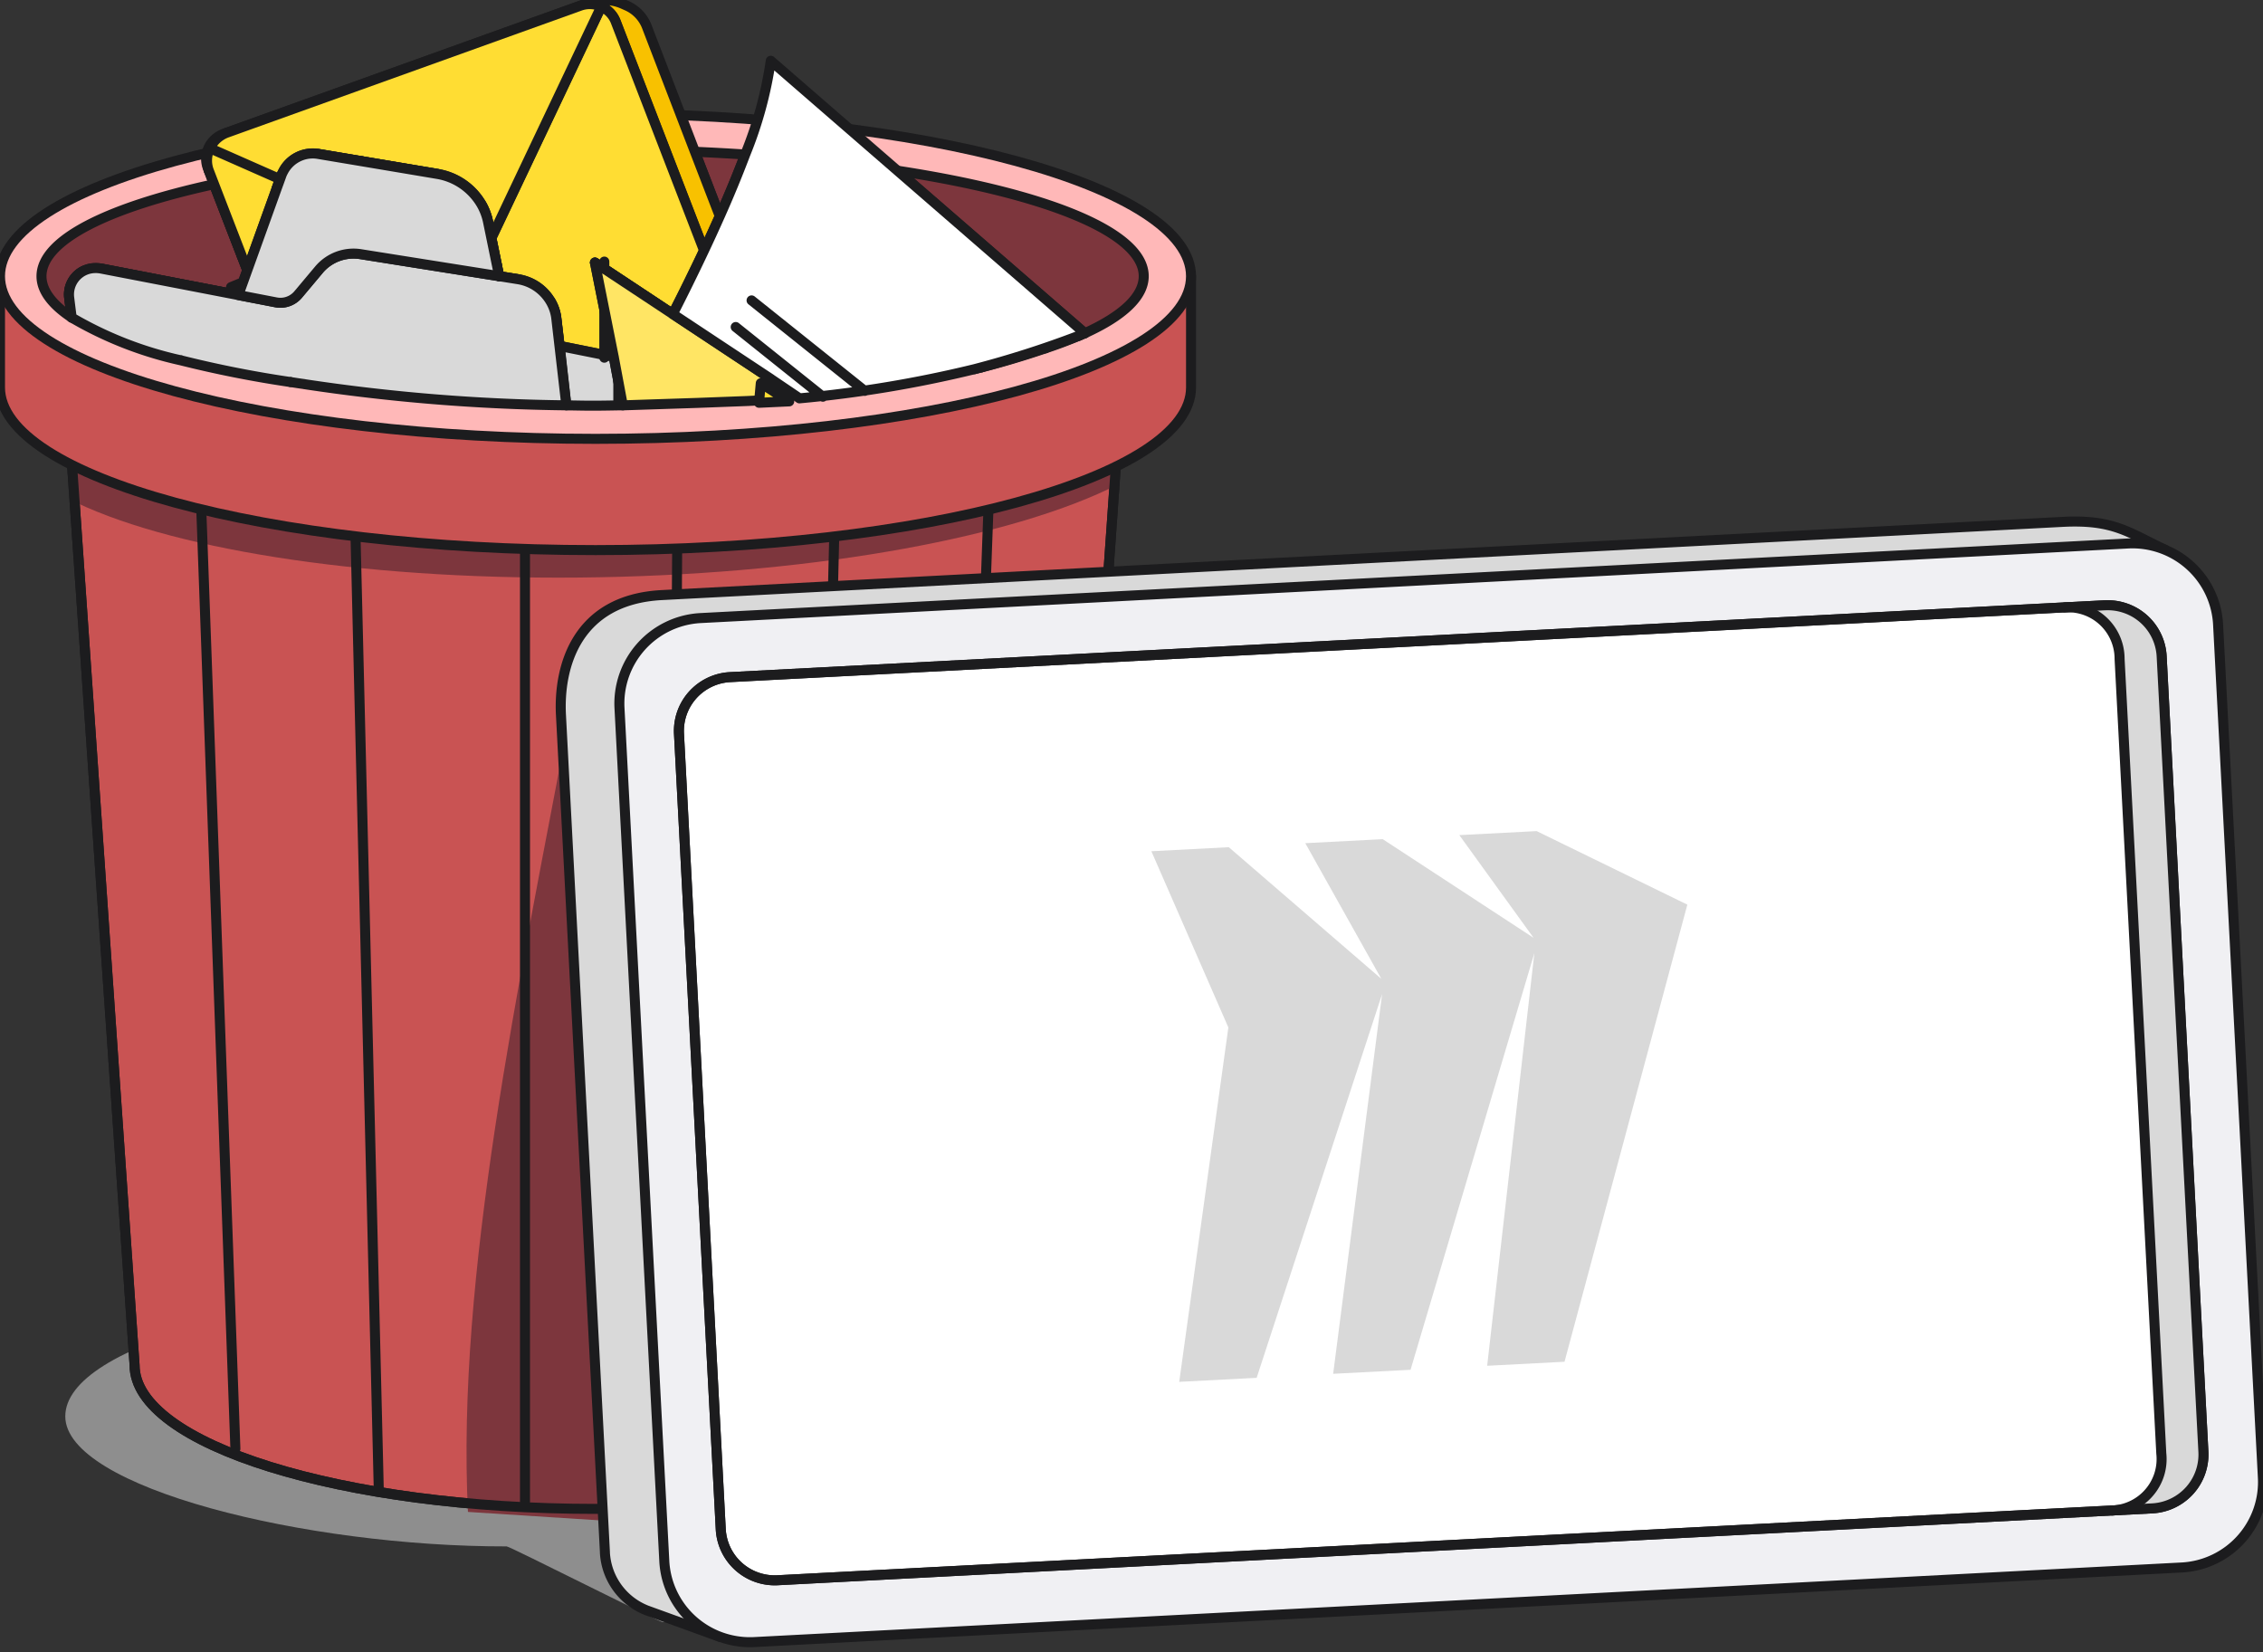 <svg xmlns:xlink="http://www.w3.org/1999/xlink" xmlns="http://www.w3.org/2000/svg" width="226" height="165" fill="none"><rect width="100%" height="100%" fill="#333333" stroke="none"/><g clip-path="url(#a)"><path fill="#8E8E8E" d="M55.727 128.39c27.175 0 49.207 5.845 49.207 13.058S93.36 162 66.184 162c-.315 0-15.266-7.566-15.58-7.566-20.074.029-44.084-5.858-44.084-12.986-.004-7.212 22.03-13.058 49.207-13.058Z"></path><path fill="#fff" d="m6.586 37.662 6.854 98.678c0 7.925 20.715 14.348 45.963 14.348s45.716-6.423 45.716-14.348l7.407-105.287-105.94 6.609Z"></path><path fill="#D9D9D9" d="m6.586 32.531.43 11.77c0 2.903.174 5.402.174 5.402 10.212 4.927 29.368 8.264 51.584 8.264 22.911 0 42.903-4.082 52.84-9.272 0 0 .274-5.273.274-7.986l-1.881-9.07-103.421.892Z"></path><path fill="#C95353" stroke="#1C1C1E" stroke-linecap="round" stroke-linejoin="round" d="m6.586 37.662 6.854 98.678c0 7.925 20.715 14.348 45.963 14.348s45.716-6.423 45.716-14.348l7.407-105.287-105.94 6.609Z"></path><path fill="#7D363D" d="M57.032 70.68c-5.335 28.15-11.453 56.863-10.3 80.311l22.485 1.44-5.28-59.725-6.905-22.025ZM7.84 35.195l-.824 8.63c.088 2.148.315 4.288.679 6.407 10.222 4.817 29.81 7.84 52.232 7.416 22.256-.418 41.593-4.12 51.694-9.257 0 0-.057-1.888-.111-4.779l-2.789-9.776L7.84 35.195Z"></path><path stroke="#1C1C1E" stroke-linecap="round" stroke-linejoin="round" d="m6.586 37.662 6.854 98.678c0 7.925 20.715 14.348 45.963 14.348s45.716-6.423 45.716-14.348l7.407-105.287-105.94 6.609Z"></path><path stroke="#1C1C1E" stroke-linecap="round" stroke-miterlimit="10" d="m20.04 49.182 3.468 95.506M35.465 51.91l2.367 97.06M98.794 48.593l-3.47 95.507M83.367 51.323 81 148.611M52.43 53.214v96.741M67.638 52.998l-.619 97.489"></path><path fill="#C95353" stroke="#1C1C1E" stroke-linecap="round" stroke-linejoin="round" d="M0 27.737v10.957c0 8.97 26.627 16.243 59.473 16.243 32.846 0 59.474-7.272 59.474-16.243V27.583L0 27.737Z"></path><path fill="#FFB8B8" stroke="#1C1C1E" stroke-linecap="round" stroke-linejoin="round" d="M59.473 43.826c32.846 0 59.472-7.272 59.472-16.243 0-8.971-26.626-16.244-59.472-16.244C26.627 11.34 0 18.612 0 27.583c0 8.97 26.627 16.243 59.473 16.243Z"></path><path fill="#7D363D" stroke="#1C1C1E" stroke-linecap="round" stroke-linejoin="round" d="M114.221 27.583c0-4.397-9.763-8.265-24.58-10.533l18.704 16.226c3.759-1.71 5.876-3.646 5.876-5.693ZM9.454 26.774c.223-.01.447.006.666.049l13.677 2.643-.006-.068h.032l.871-2.42-.53-1.373-2.79-7.207c-10.604 2.306-17.23 5.567-17.23 9.186 0 1.446 1.067 2.836 3.02 4.132-.096-.747-.181-1.43-.255-2.032a2.641 2.641 0 0 1 1.498-2.66 2.63 2.63 0 0 1 1.047-.25ZM107.754 33.526c-.625.262-1.747.705-3.348 1.259a41.247 41.247 0 0 0 3.348-1.26ZM74.419 15.431a233.162 233.162 0 0 0-5.02-.273l2.475 6.436c.922-2.073 1.79-4.156 2.545-6.163Z"></path><path fill="#7D363D" stroke="#1C1C1E" stroke-linecap="round" stroke-linejoin="round" d="m25.447 27.7-2.373.973.001.003 2.373-.973-.001-.003Z"></path><path stroke="#1C1C1E" stroke-linecap="round" stroke-linejoin="round" d="M108.342 33.274h-.01"></path><path fill="#F8C100" stroke="#1C1C1E" stroke-linecap="round" stroke-linejoin="round" d="M20.852 17.02c.009.026.01.053.022.08l.503 1.297h.007l-.532-1.377Z"></path><path fill="#F8C100" stroke="#1C1C1E" stroke-linecap="round" stroke-linejoin="round" d="m21.378 18.396-.007.001 2.79 7.207-2.783-7.208ZM69.403 15.158 64.59 2.642A3.76 3.76 0 0 0 62.597.567l-.393-.174a4.613 4.613 0 0 0-3.422-.122l-36.08 12.962c-.012 0-.022.011-.034.015L57.932.58a2.849 2.849 0 0 1 2.114.071 2.7 2.7 0 0 1 1.446 1.497l4.982 12.9 3.843 9.957a171.17 171.17 0 0 0 1.566-3.413l-2.48-6.434Z"></path><path fill="#FD3" stroke="#1C1C1E" stroke-linecap="round" stroke-linejoin="round" d="m20.955 14.8-.124-.054a2.572 2.572 0 0 0-.075 2.035l.092.239a2.901 2.901 0 0 1 .107-2.22ZM22.664 13.248l-.285.1a2.718 2.718 0 0 0-1.55 1.396l.123.054a3.06 3.06 0 0 1 1.712-1.55ZM24.164 25.604l.53 1.374.002-.002-.532-1.372Z"></path><path fill="#FD3" stroke="#1C1C1E" stroke-linecap="round" stroke-linejoin="round" d="M24.693 26.977h-.002l.002.003h.001v-.003ZM67.188 31.365c1-1.955 2.068-4.113 3.12-6.35l-3.844-9.956-4.98-12.9A2.705 2.705 0 0 0 60.036.662l-6.808 14.349-4.155 8.759.542 2.652.238 1.159 1.884.302a4.586 4.586 0 0 1 3.238 2.188c.313.517.513 1.093.588 1.692l.328 2.789h.008v-.006l5.394 1.083-1.878-9.413 7.772 5.15Z"></path><path fill="#FD3" stroke="#1C1C1E" stroke-linecap="round" stroke-linejoin="round" d="M57.933.58 22.668 13.248a3.06 3.06 0 0 0-1.711 1.552l5.813 2.565 1.195.527.157-.435c.047-.116.1-.23.16-.34a3.323 3.323 0 0 1 3.522-1.747l4.343.728 7.523 1.263a6.258 6.258 0 0 1 4.435 3.074c.302.534.52 1.112.644 1.713l.331 1.62 4.155-8.76L60.047.65a2.849 2.849 0 0 0-2.114-.07ZM27.962 17.892l-1.196-.527-5.813-2.565a2.896 2.896 0 0 0-.106 2.217l.531 1.377 2.783 7.208.531 1.372 2.942-8.174.328-.908Z"></path><path fill="#C95353" stroke="#1C1C1E" stroke-linecap="round" stroke-linejoin="round" d="M108.331 33.28c-.184.083-.381.165-.573.247.352-.147.546-.236.573-.247ZM98.027 36.687a87.596 87.596 0 0 0 6.383-1.902 70.412 70.412 0 0 1-6.29 1.73l-.093.172ZM108.343 33.272l-.003.002.003-.002Z"></path><path fill="#D9D9D9" stroke="#1C1C1E" stroke-linecap="round" stroke-linejoin="round" d="M6.904 29.681a2.642 2.642 0 0 1 1.499-2.657 2.633 2.633 0 0 1-.001 0A2.635 2.635 0 0 0 6.9 29.68c.073.605.159 1.285.254 2.032-.091-.745-.177-1.43-.251-2.032ZM23.821 29.395l-.032.003.006.068h.001l.025-.071ZM24.695 26.977l-.004.002 1.11 2.875.004-.001-1.11-2.876ZM49.618 26.42l-.542-2.65-.002.002.544 2.649ZM49.069 23.773l-.331-1.62a5.945 5.945 0 0 0-.644-1.713c.3.534.517 1.112.64 1.713l.335 1.62Z"></path><path stroke="#1C1C1E" stroke-linecap="round" stroke-linejoin="round" d="m47.45 27.198.226-.477-.227.477Z"></path><path fill="#D9D9D9" stroke="#1C1C1E" stroke-linecap="round" stroke-linejoin="round" d="M56.552 40.195h.009l-.664-5.644h-.008l-.329-2.789a4.31 4.31 0 0 0-.587-1.692c.31.516.509 1.09.583 1.688l.996 8.437ZM47.45 27.198l2.404.383-2.178-.861-.227.478ZM23.8 29.467l-13.677-2.644a2.836 2.836 0 0 0-.003 0l13.68 2.644Z"></path><path fill="#D9D9D9" stroke="#1C1C1E" stroke-linecap="round" stroke-linejoin="round" d="m49.852 27.58 1.888.303a4.574 4.574 0 0 1-.004-.003l-1.884-.302v.003ZM55.896 34.545l-.002.006 5.394 1.083.001-.005-5.393-1.084ZM25.809 29.853l3.203 8.299h.015l-3.218-8.299ZM59.179 40.514c1.02 0 2.013-.025 3.02-.037l-.907-4.838-5.394-1.083.665 5.928c.87.004 1.742.034 2.616.03ZM42.773 37.058l4.676-9.86-4.676 9.86Z"></path><path fill="#D9D9D9" d="m47.445 27.198-11.417-1.814a4.508 4.508 0 0 0-4.158 1.521l-2.113 2.52a2.314 2.314 0 0 1-2.21.768l-1.747-.34-.452-.086-4.237-.82-10.998-2.123a2.871 2.871 0 0 0-.663-.05 2.633 2.633 0 0 0-2.435 1.836c-.11.345-.148.71-.11 1.071.074.605.16 1.287.255 2.035a37.549 37.549 0 0 0 10.858 4.259l.008-.016v.017c3.617.909 7.276 1.635 10.976 2.177l-.01-.026.025.028c.455.067.906.143 1.365.201v.006a188.698 188.698 0 0 0 26.176 2.117l-1.007-8.723a4.308 4.308 0 0 0-.584-1.688 4.58 4.58 0 0 0-3.233-2.185l-1.889-.302-2.404-.383"></path><path stroke="#1C1C1E" stroke-linecap="round" stroke-linejoin="round" d="m47.445 27.198-11.417-1.814a4.508 4.508 0 0 0-4.158 1.521l-2.113 2.52a2.314 2.314 0 0 1-2.21.768l-1.747-.34-.452-.086-4.237-.82-10.998-2.123a2.871 2.871 0 0 0-.663-.05 2.633 2.633 0 0 0-2.435 1.836c-.11.345-.148.71-.11 1.071.074.605.16 1.287.255 2.035a37.549 37.549 0 0 0 10.858 4.259l.008-.016v.017c3.617.909 7.276 1.635 10.976 2.177l-.01-.026.025.028c.455.067.906.143 1.365.201v.006a188.698 188.698 0 0 0 26.176 2.117l-1.007-8.723a4.308 4.308 0 0 0-.584-1.688 4.58 4.58 0 0 0-3.233-2.185l-1.889-.302-2.404-.383"></path><path fill="#D9D9D9" stroke="#1C1C1E" stroke-linecap="round" stroke-linejoin="round" d="m31.8 15.374 4.327.725h.012l-4.343-.728a3.317 3.317 0 0 0 .003.003ZM27.962 17.89l-.33.913h.003l.329-.912h-.002Z"></path><path fill="#D9D9D9" stroke="#1C1C1E" stroke-linecap="round" stroke-linejoin="round" d="M43.663 17.364a6.266 6.266 0 0 1-.007-.003l-7.523-1.263h-.012l7.542 1.266ZM27.96 17.892l.156-.432a3.137 3.137 0 0 1 .003-.004l-.158.436ZM49.851 27.58l-.238-1.16.237 1.16h.001ZM47.724 26.61l-.052.11.052-.11Z"></path><path fill="#D9D9D9" stroke="#1C1C1E" stroke-linecap="round" stroke-linejoin="round" d="m49.615 26.427-.543-2.649-.334-1.626a5.902 5.902 0 0 0-.64-1.713 6.278 6.278 0 0 0-4.428-3.07l-7.539-1.266-4.328-.725a3.317 3.317 0 0 0-3.516 1.743 3.13 3.13 0 0 0-.162.344l-.155.432-.33.907-2.94 8.174-.87 2.419-.025.072 3.757.726a2.313 2.313 0 0 0 2.203-.768l2.114-2.52a4.512 4.512 0 0 1 4.158-1.521L47.453 27.2l2.405.383-.243-1.156Z"></path><path stroke="#1C1C1E" stroke-linecap="round" stroke-linejoin="round" d="M49.852 27.582h0Z"></path><path fill="#D9D9D9" stroke="#1C1C1E" stroke-linecap="round" stroke-linejoin="round" d="M49.852 27.58h0Z"></path><path stroke="#1C1C1E" stroke-linecap="round" stroke-linejoin="round" d="M60.352 26.122v9.6-9.6ZM61.29 35.629v.006-.006ZM61.75 35.59v4.645-4.645Z"></path><path fill="#1C1C1E" stroke="#1C1C1E" stroke-linecap="round" stroke-linejoin="round" d="m97.715 36.606-.403.262c.247-.061.484-.124.722-.185l.094-.173a7.325 7.325 0 0 1-.413.096Z"></path><path fill="#1C1C1E" stroke="#1C1C1E" stroke-linecap="round" stroke-linejoin="round" d="m98.124 36.514.14-.259-.55.354c.14-.031.272-.063.41-.095ZM98.264 36.253l-.002.001h.002Z"></path><path stroke="#1C1C1E" stroke-linecap="round" stroke-linejoin="round" d="m59.414 26.216 7.772 5.143-7.772-5.143Z"></path><path fill="#FFE564" stroke="#1C1C1E" stroke-linecap="round" stroke-linejoin="round" d="m76.98 37.84-2.3-1.522 2.3 1.521Z"></path><path stroke="#1C1C1E" stroke-linecap="round" stroke-linejoin="round" d="m67.188 31.36 7.491 4.958-7.492-4.958ZM68.673 37.747a4.703 4.703 0 0 0-2.185-1.077"></path><path fill="#FFE564" stroke="#1C1C1E" stroke-linecap="round" stroke-linejoin="round" d="m64.595 36.293-3.306-.664.001.006 3.303.663.002-.005ZM66.486 36.677l.002-.005-1.888-.379-.002.005 1.888.379Z"></path><path fill="#FFE564" stroke="#1C1C1E" stroke-linecap="round" stroke-linejoin="round" d="m74.678 36.318-7.49-4.953-7.774-5.14 1.878 9.413h.006l-.005.005.906 4.838s14.934-.458 14.601-.57l.175-2.068-2.296-1.525Z"></path><path fill="#fff" d="m76.978 37.841 2.745 1.856.115.085a119.43 119.43 0 0 0 17.467-2.91 98.9 98.9 0 0 0 10.453-3.346c.194-.077.39-.164.573-.248h.01L89.639 17.054 76.975 6.068a39.786 39.786 0 0 1-2.554 9.366 114.722 114.722 0 0 1-2.544 6.163 171.162 171.162 0 0 1-1.566 3.413 227.293 227.293 0 0 1-3.12 6.349l7.492 4.958 2.3 1.521"></path><path stroke="#1C1C1E" stroke-linecap="round" stroke-linejoin="round" d="m76.978 37.841 2.745 1.856.115.085a119.43 119.43 0 0 0 17.467-2.91 98.9 98.9 0 0 0 10.453-3.346c.194-.077.39-.164.573-.248h.01L89.639 17.054 76.975 6.068a39.786 39.786 0 0 1-2.554 9.366 114.722 114.722 0 0 1-2.544 6.163 171.162 171.162 0 0 1-1.566 3.413 227.293 227.293 0 0 1-3.12 6.349l7.492 4.958 2.3 1.521M73.473 32.658l8.705 6.96M75.059 30l11.3 9.036"></path><path fill="#FD3" stroke="#1C1C1E" stroke-linecap="round" stroke-linejoin="round" d="m75.977 38.269-.176 1.957 3.016-.141-2.84-1.816Z"></path><path fill="#D9D9D9" stroke="#1C1C1E" stroke-linecap="round" stroke-linejoin="round" d="m218.557 62.338-.442-4.612c-.248-.257-1.9-2.83-1.9-2.83-3.639-1.707-5.112-3.046-10.259-2.776l-139.86 7.309c-8.58.448-10.323 7.22-10.074 11.972l4.39 83.606v.069a6.563 6.563 0 0 0 1.248 3.49 6.59 6.59 0 0 0 2.94 2.263l7.279 2.638-2.564-2.838 142.979-4.25c4.681-.245 8.086-3.51 7.836-8.259l-4.467-85.067a9.3 9.3 0 0 0-.031-.405l2.924-.311h.001Z"></path><path fill="#F0F0F3" stroke="#1C1C1E" stroke-linecap="round" stroke-linejoin="round" d="M212.588 54.272 69.902 61.728a8.575 8.575 0 0 0-5.892 2.863 8.533 8.533 0 0 0-2.14 6.18l4.469 85.065a8.534 8.534 0 0 0 2.774 5.923 8.58 8.58 0 0 0 6.16 2.233l142.682-7.456a8.576 8.576 0 0 0 5.892-2.864 8.53 8.53 0 0 0 2.138-6.18l-4.467-85.063a8.542 8.542 0 0 0-2.773-5.922 8.58 8.58 0 0 0-6.157-2.235Z"></path><path fill="#fff" stroke="#1C1C1E" stroke-linecap="round" stroke-linejoin="round" d="m210.25 60.444-137.38 7.18a5.405 5.405 0 0 0-3.713 1.803 5.38 5.38 0 0 0-1.346 3.894l4.167 79.356a5.38 5.38 0 0 0 1.749 3.731 5.406 5.406 0 0 0 3.88 1.409l137.38-7.183a5.408 5.408 0 0 0 3.711-1.806 5.376 5.376 0 0 0 1.347-3.893l-4.163-79.349a5.38 5.38 0 0 0-3.547-4.82 5.406 5.406 0 0 0-2.081-.319l-.004-.003Z"></path><path fill="#D9D9D9" d="M206.273 60.652s5.86-.078 5.66 6.567c-.2 6.646 4.129 78.618 4.129 78.618s-.784 4.333-4.015 4.889a7.179 7.179 0 0 0 6.174-1.624c2.609-2.478 1.93-2.963 1.521-8.274-.409-5.312-3.869-73.684-3.869-73.684s.9-2.784-2.12-5.613c-1.784-1.67-7.48-.88-7.48-.88Z"></path><path stroke="#1C1C1E" stroke-linecap="round" stroke-linejoin="round" d="M210.955 150.848a5.158 5.158 0 0 0 4.688-3.612 5.132 5.132 0 0 0 .201-2.075l-4.166-79.354a5.144 5.144 0 0 0-5.459-5.15"></path><path stroke="#1C1C1E" stroke-linecap="round" stroke-linejoin="round" d="m210.25 60.444-137.38 7.18a5.405 5.405 0 0 0-3.713 1.803 5.38 5.38 0 0 0-1.346 3.894l4.167 79.356a5.38 5.38 0 0 0 1.749 3.731 5.406 5.406 0 0 0 3.88 1.409l137.38-7.183a5.408 5.408 0 0 0 3.711-1.806 5.376 5.376 0 0 0 1.347-3.893l-4.163-79.349a5.38 5.38 0 0 0-3.547-4.82 5.406 5.406 0 0 0-2.081-.319l-.004-.003Z"></path><path fill="#D9D9D9" d="m153.461 83-7.722.401 7.415 10.257-15.065-9.854-7.733.401 7.595 13.55-15.234-13.148-7.733.402 7.69 17.601-4.908 35.39 7.733-.401 12.529-38.326-4.888 37.924 7.729-.401 12.366-41.62-4.716 41.22 7.726-.402 12.266-45.65L153.461 83Z"></path></g><defs><clipPath id="a"><path fill="#fff" d="M0 0h226v165H0z"></path></clipPath></defs></svg>